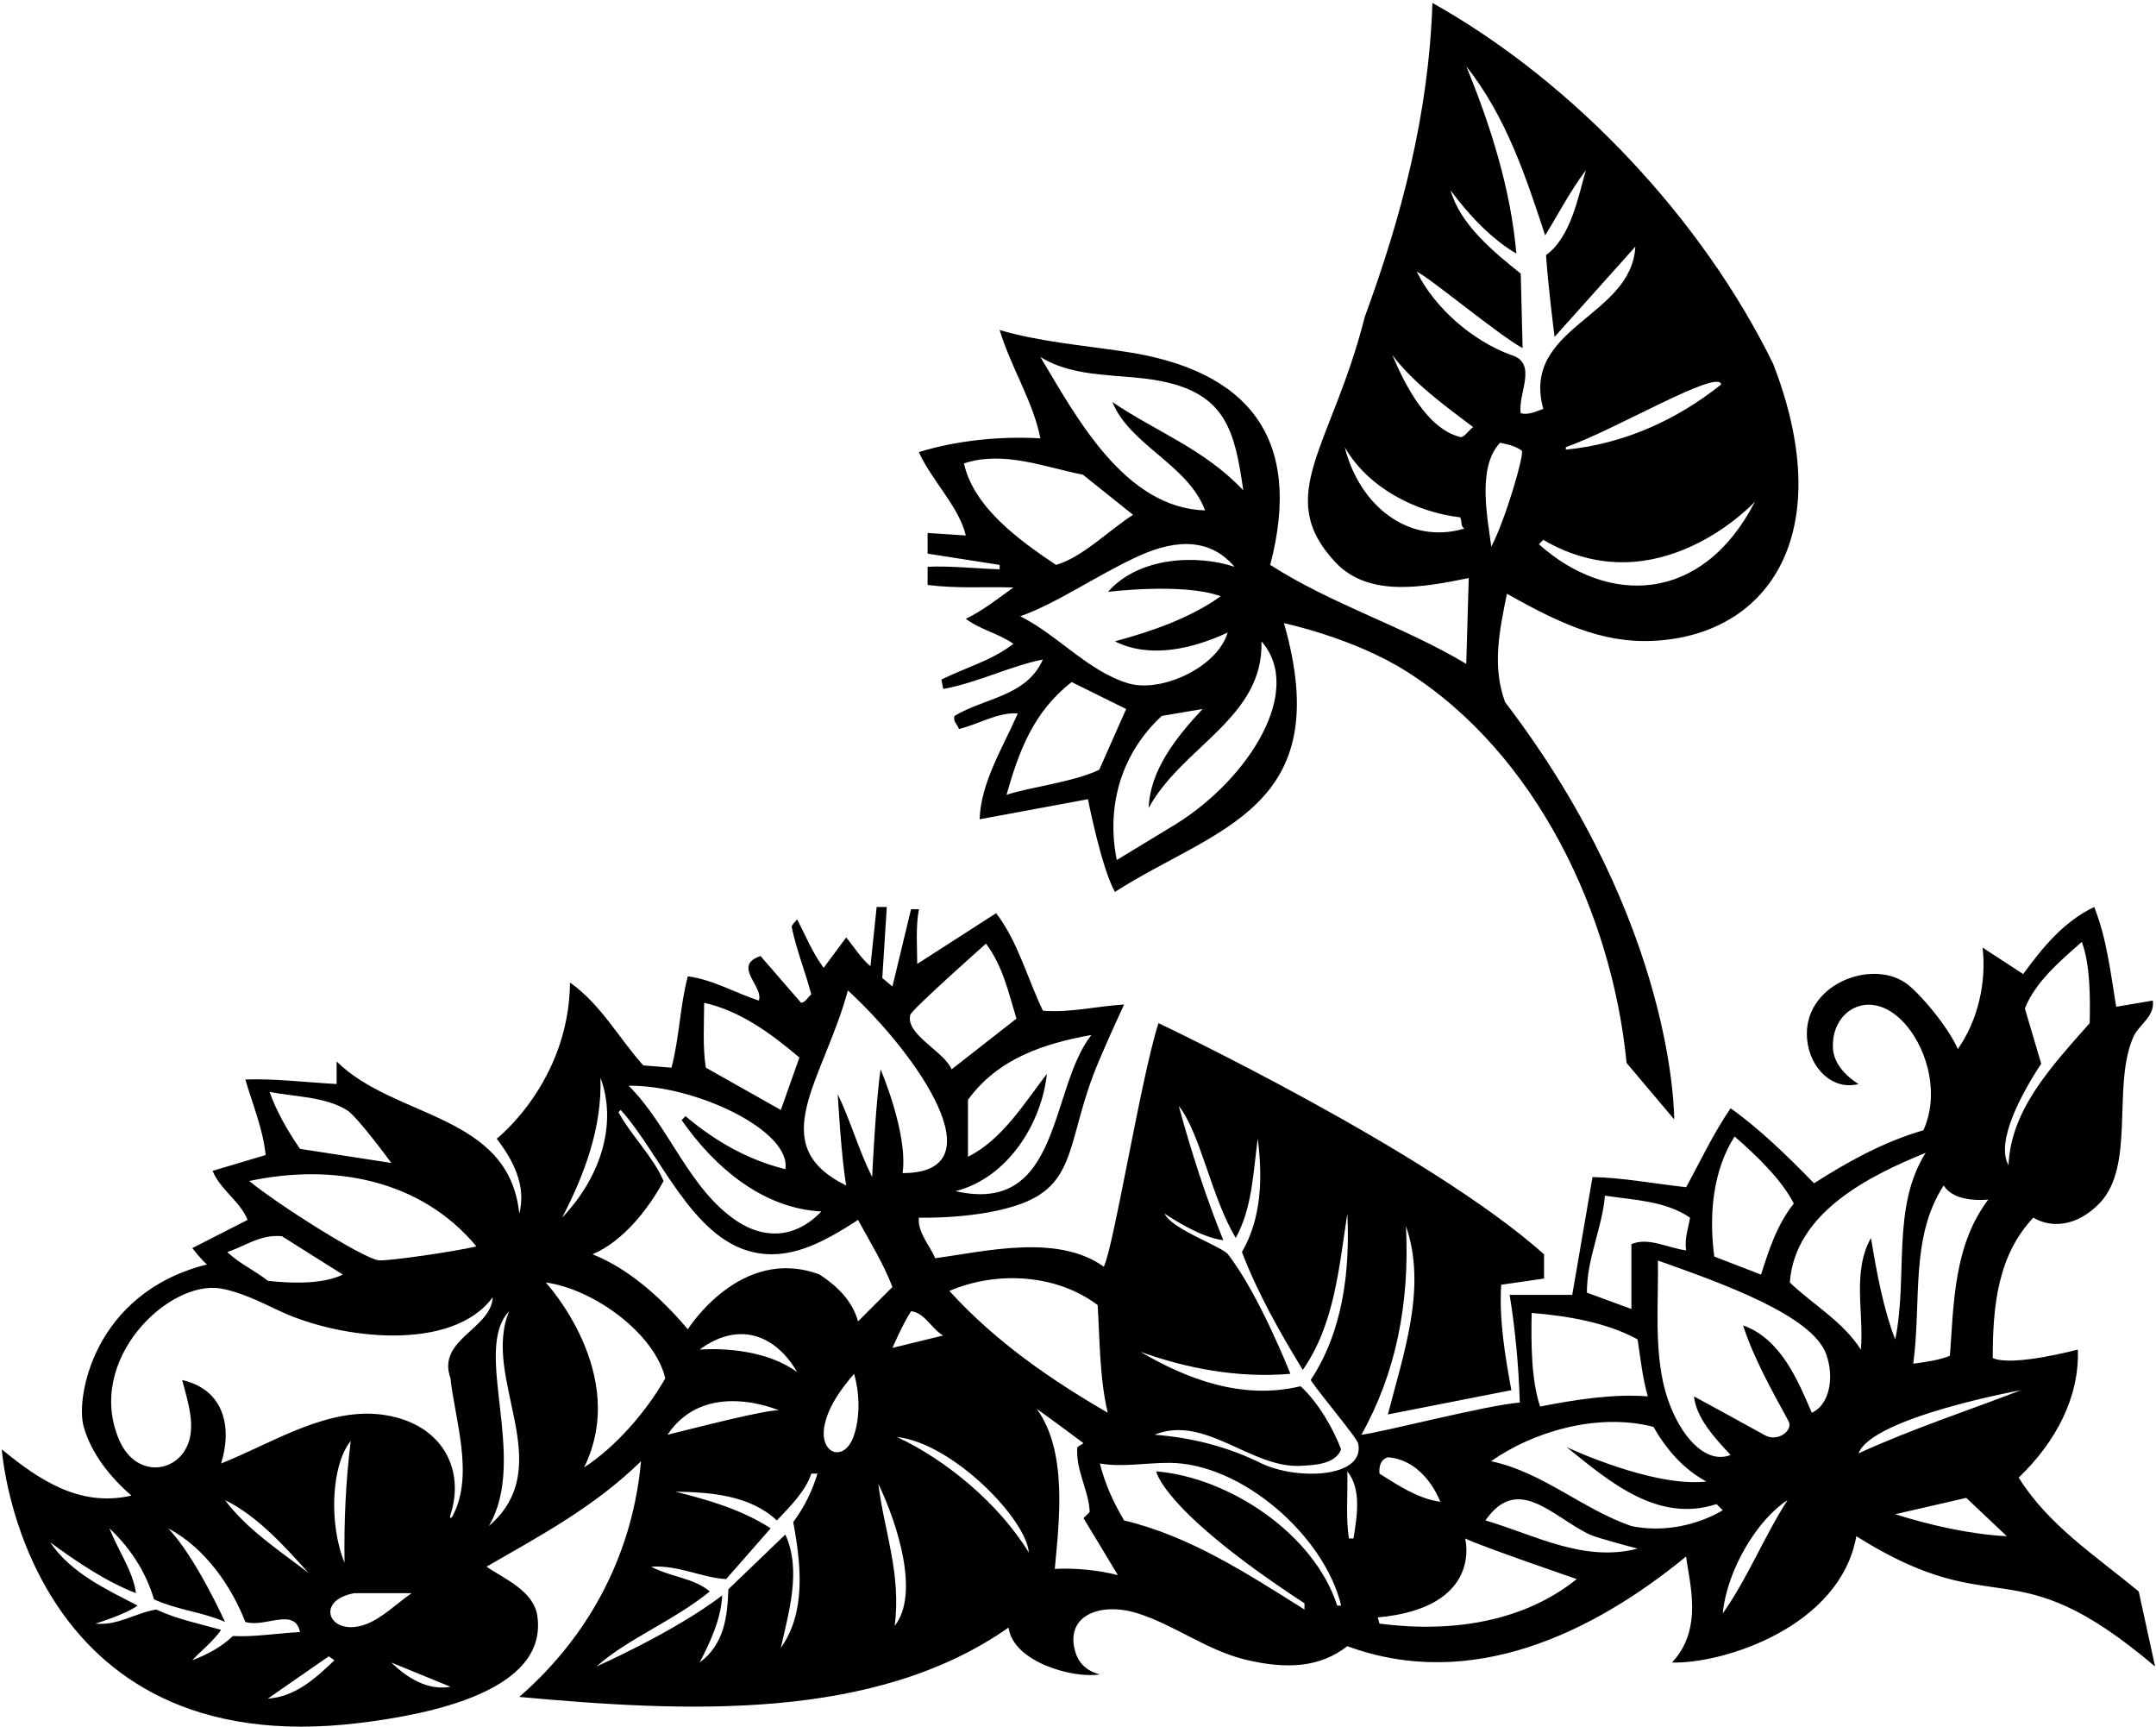 <?xml version="1.0" encoding="UTF-8"?>
<svg xmlns="http://www.w3.org/2000/svg" xmlns:xlink="http://www.w3.org/1999/xlink" width="537pt" height="430pt" viewBox="0 0 537 430" version="1.1">
<g id="surface1">
<path style=" stroke:none;fill-rule:nonzero;fill:rgb(0%,0%,0%);fill-opacity:1;" d="M 228.859 112.586 C 232.137 119.762 238.844 126.156 240.559 133.336 L 231.043 132.711 L 231.043 137.859 L 248.984 140.664 L 248.984 141.758 C 243.68 141.602 236.227 140.84 231.043 141.133 L 231.043 145.656 C 238.531 146.594 244.34 146.059 252.414 146.281 C 248.516 149.09 244.77 152.055 240.559 154.082 C 244.305 156.891 248.672 157.672 252.414 160.32 C 246.953 164.535 240.402 166.25 234.477 169.215 L 234.941 171.555 C 243.523 169.992 251.789 165.781 259.746 164.223 C 255.691 173.426 245.238 173.738 237.75 178.262 C 237.281 179.664 238.531 180.445 238.844 181.539 C 243.836 180.289 248.516 177.324 253.508 177.637 C 249.762 186.219 244.305 194.797 243.992 204.004 L 270.98 199.008 C 270.98 199.008 274.254 215.855 277.688 222.098 C 302.488 206.152 333.078 201.629 319.805 155.176 C 319.805 155.176 337.039 158.777 350.328 167.188 C 382.805 187.75 401.539 227.805 405.137 264.684 L 416.992 278.727 C 416.992 278.727 417.551 230.66 374.875 174.828 C 371.598 165.938 373.469 156.891 375.344 147.844 C 390.141 156.219 400.875 160.723 414.289 159.391 C 441.742 156.66 457.445 131.348 441.641 90.59 C 424.172 54.867 392.191 20.547 356.777 0.734 C 355.844 28.66 348.977 54.242 339.93 78.891 C 331.754 111.273 317.074 123.367 332.574 139.969 C 340.953 148.941 354.777 146.152 365.824 143.941 L 365.203 165.312 C 349.602 155.953 331.973 150.648 316.375 140.664 C 324.711 108.887 310.738 92.121 280.191 87.559 C 269.367 85.941 258.32 84.996 248.984 82.164 C 251.789 91.527 257.406 100.105 259.121 109.152 C 248.984 108.531 237.75 109.777 228.859 112.586 Z M 371.441 136.141 C 370.508 128.965 367.855 116.328 373.625 110.246 C 374.996 110.562 377.441 110.949 379.023 112.23 C 379.777 112.844 375.031 129.277 371.441 136.141 Z M 437.117 124.91 C 423.918 150.531 400.375 150.777 383.297 135.52 L 384.391 134.426 C 412.965 151.16 437.117 124.91 437.117 124.91 Z M 428.691 95.738 C 417.773 104.473 404.516 110.559 390.008 111.961 L 390.008 111.34 C 402.176 107.125 428.07 91.684 428.691 95.738 Z M 379.242 86.691 L 378.773 68.129 C 371.91 62.664 363.641 55.801 361.301 47.379 C 365.516 53.148 371.441 59.547 377.684 63.133 C 376.277 47.066 371.285 31.312 365.203 16.492 C 375.188 29.129 380.023 43.945 384.859 58.609 C 387.977 53.617 391.098 47.535 394.996 42.387 C 393.125 48.781 391.324 58.992 385.082 63.516 C 385.535 70.848 387.199 83.883 387.199 83.883 L 407.32 61.418 C 406.387 79.047 378.773 81.387 384.391 101.82 C 382.52 102.445 380.801 103.383 378.773 102.914 C 377.992 98.078 383.141 90.434 376.434 88.406 C 366.918 84.973 357.387 76.809 352.879 67.656 C 355.844 68.906 373.004 83.258 379.242 86.691 Z M 334.938 111.34 C 340.711 121.477 352.723 127.562 363.641 128.809 C 364.266 129.59 363.641 130.992 364.734 131.617 C 350.734 135.789 338.543 125.762 334.938 111.34 Z M 363.758 108.828 C 355.441 106.809 349.902 95.754 346.793 88.406 C 352.098 95.426 359.898 101.043 366.918 106.348 C 365.98 106.969 364.625 109.039 363.758 108.828 Z M 254.133 153.457 C 263.41 150.137 273.109 143.277 283.48 138.512 C 293.934 133.703 301.965 134.613 307.48 141.133 C 298.121 138.016 283.613 138.637 275.969 147.375 C 275.969 147.375 294.691 145.035 304.051 148.465 C 296.406 153.926 286.891 157.203 277.688 159.699 C 286.422 164.066 297.031 161.57 305.766 157.516 C 303.242 166.164 289.184 172.641 280.949 170.133 C 270.965 167.09 263.41 158.098 254.133 153.457 Z M 250.699 197.918 C 253.664 187.465 257.25 177.324 266.922 169.84 L 280.496 176.547 L 273.785 191.68 C 267.234 194.797 256.16 196.047 250.699 197.918 Z M 314.191 159.699 C 324.883 171.871 311.137 193.867 292.816 205.25 L 278.156 214.141 C 275.348 200.102 279.715 187.152 289.387 178.262 L 299.527 176.547 C 292.664 183.879 286.422 191.988 286.109 201.191 C 294.379 185.906 314.812 178.73 314.191 159.699 Z M 289.152 94.887 C 305.336 98.082 307.559 107.344 309.664 122.102 C 299.996 111.805 287.828 107.438 277.062 100.105 C 281.43 110.871 295.938 115.707 300.148 127.094 C 280.027 126.469 268.016 103.695 259.121 88.875 C 267.91 94.391 279.387 92.961 289.152 94.887 Z M 269.73 118.203 L 282.211 128.188 C 276.129 132.086 269.574 138.793 263.023 140.664 C 253.977 134.582 242.586 126.469 240.09 115.395 C 249.918 112.117 260.215 116.328 269.73 118.203 "/>
<path style=" stroke:none;fill-rule:nonzero;fill:rgb(0%,0%,0%);fill-opacity:1;" d="M 532.699 396.281 C 522.031 387.438 510.234 379.855 502.797 367.922 C 512.062 359.078 517.957 347.844 517.535 336.051 C 517.535 336.051 501.25 340.406 496.336 338.156 C 496.336 325.102 497.602 312.605 506.445 303.199 C 510.797 305.809 517.195 305.523 522.898 299.656 C 531.867 290.426 526.137 270.898 531.156 258.691 C 532.418 255.184 536.77 253.359 536.211 249.145 L 527.086 250.691 C 525.68 242.125 524.695 233.562 521.609 225.84 C 514.027 229.488 508.832 235.809 503.918 242.547 L 493.809 235.949 C 494.793 244.512 492.688 254.059 487.633 261.219 C 485.277 255.68 477.867 246.953 474.625 244.746 C 465.699 238.66 448.879 245.441 450.098 258.758 C 450.766 266.039 456.469 271.598 462.922 269.926 C 462.922 269.926 456.945 266.555 456.555 261.254 C 455.82 251.25 466.523 245.207 475.043 255.594 C 480.156 261.832 483.082 272.578 479.066 281.438 C 469.379 284.246 460.395 289.16 451.828 294.637 C 445.09 287.754 438.352 281.156 431.051 275.961 C 426.699 282.281 423.609 289.02 419.961 295.617 C 412.238 294.773 404.094 293.23 396.652 293.09 L 391.602 322.434 L 376.016 322.434 C 377.422 331.137 378.262 340.125 378.543 349.25 C 370.539 349.812 344.145 356.691 339.09 357.254 C 347.656 341.949 351.164 324.539 350.184 305.305 C 355.52 320.609 349.48 337.316 345.688 352.199 L 376.438 346.16 C 374.895 337.738 373.348 328.609 373.91 319.906 L 384.578 318.363 L 384.578 312.324 C 355.797 286.633 288.547 254.762 288.547 254.762 C 284.195 268.238 277.457 310.219 274.93 315.414 C 263.414 307.129 245.305 311.621 232.949 313.309 C 231.547 310.078 228.457 306.711 228.879 303.199 C 228.879 303.199 243.934 303.664 254.559 299.668 C 268.633 294.371 265.711 282.969 273.645 264.34 C 275.676 259.574 277.785 254.836 279.984 250.129 C 273.105 250.551 266.363 252.234 259.766 251.672 C 255.836 243.531 253.59 234.547 248.113 227.383 L 228.457 240.02 C 228.457 236.09 228.035 230.754 228.879 226.402 L 226.914 226.402 C 225.367 232.859 223.824 239.18 222.281 245.637 L 219.754 243.531 L 220.875 225.84 L 218.348 225.84 L 216.805 240.582 C 214.559 238.758 212.73 235.809 210.766 233.422 L 205.152 241.004 C 202.344 237.211 200.656 233 198.551 228.93 C 198.133 229.352 197.117 230.488 197.176 230.773 C 198.355 236.5 200.594 241.988 202.062 247.602 C 201.219 248.305 200.656 249.566 199.535 249.707 L 189.426 238.055 C 187.074 238.84 186.359 239.926 186.414 241.156 C 186.523 243.672 189.855 246.789 189.004 249.145 C 182.969 247.18 177.633 243.949 171.316 243.109 C 169.352 250.41 169.211 258.551 167.242 265.852 L 160.223 265.289 C 154.047 258.41 149.836 250.27 141.973 244.652 C 141.734 269.473 123.719 283.543 123.719 283.543 C 127.789 288.879 131.16 295.195 129.336 302.215 C 126.809 277.227 98.309 278.629 83.848 264.309 L 83.848 269.926 C 76.266 269.504 67.98 268.52 61.102 268.801 C 62.926 274.98 65.594 281.438 66.156 287.613 L 52.961 291.547 C 54.785 296.18 59.84 299.129 61.664 303.762 L 47.906 310.781 C 47.906 310.781 50.293 313.871 51.555 314.852 C 23.301 321.945 18.824 348.023 20.816 355.16 C 22.754 362.102 27.664 368.023 32.742 372.414 C 19.824 375.363 9.719 368.484 0.449 360.902 C 0.449 360.902 5.828 439.391 89.781 428.996 C 106.828 426.883 136.605 421.152 133.828 402.32 C 132.848 396.004 125.406 393.055 121.191 390.105 C 134.531 382.383 147.867 375.363 159.66 363.852 C 157.695 385.613 147.867 406.391 129.336 422.539 C 170.754 426.328 217.785 428.715 251.203 405.27 C 252.406 414.07 267.77 418.043 273.945 416.922 C 270.398 416.047 268.586 413.863 267.84 411.359 C 265.137 402.273 274.012 398.859 283.16 401.668 C 292.355 404.488 300.551 410.934 310.191 413.254 C 320.488 415.734 328.805 415.207 335.582 409.902 C 366.469 421.273 396.652 406.672 419.961 387.578 C 420.801 394.316 424.293 405.617 416.449 413.973 C 429.234 414.34 458.363 405.086 462.359 382.523 C 497.93 404.906 500.57 384.285 536.77 414.957 Z M 508.41 264.871 L 504.34 251.109 C 506.867 244.652 513.043 239.316 518.52 234.547 C 520.625 240.16 520.625 248.305 520.484 254.762 C 511.078 265.434 500.828 276.242 500.27 290.141 C 496.98 284.344 503.496 272.312 508.41 264.871 Z M 86.391 276.414 C 89.09 278.082 97.465 289.578 97.465 289.578 L 74.723 286.07 C 71.633 281.578 68.965 276.945 67.141 271.891 C 73.41 273.105 80.992 273.074 86.391 276.414 Z M 118.664 310.359 C 113.473 311.621 96.332 314.102 94.27 313.82 C 90.316 313.289 68.824 299.688 62.086 294.074 C 83.145 289.578 104.906 293.793 118.664 310.359 Z M 70.227 307.832 L 85.391 317.379 C 80.477 319.766 72.895 319.625 66.719 318.926 C 63.348 316.258 59.699 314.711 56.609 311.762 C 60.961 310.359 64.895 307.27 70.227 307.832 Z M 58.016 407.375 C 55.066 410.184 51.555 412.008 47.906 413.41 C 49.168 411.867 53.238 408.637 55.066 405.832 C 49.59 404.285 43.973 403.164 38.918 400.777 C 33.723 401.617 29.371 404.848 23.758 404.285 C 23.758 404.285 31.199 402.039 34.285 399.793 C 26.984 396.004 17.672 391.773 12.523 384.07 C 19.266 388.98 26.285 393.758 33.863 396.703 C 33.164 391.23 29.371 386.035 27.266 380.559 C 32.742 385.754 36.395 391.648 38.359 398.25 C 44.52 401.008 50.293 401.336 56.047 403.863 C 56.047 403.863 48.605 387.438 41.867 380.559 C 50.992 385.332 57.594 394.879 61.102 403.863 C 65.875 405.41 73.457 400.074 74.723 406.391 C 69.246 406.672 63.348 407.656 58.016 407.375 Z M 56.047 373.539 C 63.91 377.328 70.93 385.051 76.828 391.648 C 69.668 386.176 61.523 380.84 56.047 373.539 Z M 66.719 422.957 L 81.883 412.43 L 83.285 413.41 C 78.371 418.184 73.316 422.539 66.719 422.957 Z M 88.34 396.703 L 102.52 396.703 C 98.965 399.133 95.035 403.109 90.867 404.543 C 81.852 407.645 78.297 398.379 88.34 396.703 Z M 85.812 389.121 C 81.883 379.574 82.469 364.812 87.355 358.797 C 86.094 369.188 85.672 378.734 85.812 389.121 Z M 97.465 413.973 L 112.207 420.012 C 106.73 420.992 101.578 417.996 97.465 413.973 Z M 112.207 343.211 C 113.242 353.285 118.191 367.277 112.754 377.434 C 112.281 378.316 111.906 378.09 112.219 377.129 C 115.828 365.98 110.258 354.797 96.238 352.41 C 81.883 349.965 67.883 359.355 55.066 364.414 C 57.836 355.543 55.98 346.082 45.379 343.633 C 46.383 347.656 48.109 352.547 47.461 357.113 C 46.105 366.598 34.145 369.078 29.633 358.438 C 21.215 338.582 42.02 318.652 54.957 320.844 C 59.871 321.676 64.844 324.176 69.754 326.484 C 84.66 333.48 112.637 336.809 122.738 322.996 C 122.316 330.996 108.695 333.523 112.207 343.211 Z M 121.754 379.996 C 131.723 363.148 117.527 336.188 126.809 326.504 C 119.789 343.352 139.305 364.973 121.754 379.996 Z M 273.387 324.961 C 273.945 333.242 273.805 342.93 275.91 351.777 C 261.871 343.633 248.113 334.227 236.461 321.449 C 248.254 316.395 263.137 317.238 273.387 324.961 Z M 234.914 332.543 L 222.281 335.633 C 222.281 335.633 224.809 329.734 226.914 326.504 C 230.281 326.785 232.105 330.996 234.914 332.543 Z M 271.84 257.711 C 261.312 271.047 264.398 302.637 238.004 296.602 C 251.203 293.23 259.484 279.473 260.75 267.398 C 255.414 274.277 249.656 283.824 241.094 288.035 L 241.094 273.855 C 248.676 263.465 260.188 259.816 271.84 257.711 Z M 226.734 252.684 C 227.078 251.383 245.586 234.965 245.586 234.965 C 249.797 240.582 251.203 247.18 253.168 253.641 L 237.02 266.273 C 235.133 261.723 225.43 257.605 226.734 252.684 Z M 211.188 246.617 C 228.672 262.73 248.898 292.109 224.809 292.109 C 226.211 282.281 219.332 266.273 219.332 266.273 C 218.066 274.84 217.227 293.09 217.227 293.09 C 213.855 286.352 211.891 279.191 208.66 272.453 C 208.66 272.453 209.504 288.035 210.766 295.195 C 190.086 285.043 205.16 268.914 211.188 246.617 Z M 175.387 249.707 C 184.23 251.672 191.812 257.148 199.113 263.324 L 194.48 276.383 L 175.809 265.852 C 174.965 260.801 175.387 254.48 175.387 249.707 Z M 195.605 291.125 C 186.477 288.879 178.195 284.246 170.754 277.926 L 169.77 278.91 C 178.195 290.984 190.27 300.953 204.59 301.656 C 197.531 308.996 189.703 308.07 183.727 304.172 C 171.625 296.273 166.633 280.289 156.574 270.348 C 173.328 270.176 197.188 281.609 195.605 291.125 Z M 149.555 268.379 C 153.582 279.121 150.254 292.398 140.008 303.199 C 145.48 292.668 149.977 280.875 149.555 268.379 Z M 145.48 365.395 C 156.969 342.078 135.934 319.344 135.934 319.344 C 148.09 321.02 163.133 332.207 165.699 343.211 C 161.066 351.355 153.484 360.199 145.48 365.395 Z M 194.48 410.324 C 196.445 401.477 199.676 390.949 195.605 382.102 L 181.426 395.723 C 181.145 402.602 180.449 409.363 174.262 413.973 C 176.512 409.621 179.598 403.445 179.879 397.266 C 167.852 406.453 148.57 414.957 148.57 414.957 C 156.293 408.078 167.805 403.586 176.789 396.281 C 172.859 392.914 166.82 392.633 162.188 390.105 C 169.07 389.684 174.965 392.914 180.863 393.195 L 191.953 380.559 C 184.793 375.926 176.648 373.539 168.227 371.434 C 176.93 371.574 186.758 372.273 193.496 378.594 C 197.008 374.941 200.801 371.012 202.062 366.941 L 203.605 366.941 C 202.344 371.152 200.379 375.223 197.57 379.016 C 199.535 389.543 200.801 401.477 194.48 410.324 Z M 194.059 351.215 C 191.531 350.793 173.141 355.566 166.262 357.254 C 175.703 343.086 194.059 351.215 194.059 351.215 Z M 174.262 336.051 C 183.832 328.953 193.078 332.18 198.551 341.668 C 191.215 336.262 180.441 335.633 174.262 336.051 Z M 171.316 330.996 C 164.574 322.996 156.434 315.836 147.59 312.324 C 155.168 309.098 161.488 301.094 165.277 294.074 C 162.609 287.895 157.273 282.84 154.047 276.945 L 154.609 276.383 C 164.406 287.219 172.219 308.184 187.445 311.762 C 196.422 313.875 204.621 309.695 213.715 303.762 C 216.664 309.234 220.031 314.57 222.281 320.469 L 213.715 329.031 C 212.312 323.977 208.66 320.328 204.168 317.379 C 184.488 309.953 171.316 330.996 171.316 330.996 Z M 212.699 357.414 C 210.363 364.395 203.906 362.082 205.375 354.895 C 206.332 350.219 209.41 345.949 212.73 342.09 C 214.039 346.551 214.332 352.531 212.699 357.414 Z M 222.84 404.848 C 224.527 391.789 220.172 381.121 218.77 369.469 C 223.684 379.715 229.059 397 222.84 404.848 Z M 223.402 357.812 C 237.301 359.359 255.625 378.262 256.258 386.594 C 248.676 374.242 235.477 363.43 223.402 357.812 Z M 262.715 390.668 C 263.84 378.594 265.941 361.465 258.223 350.793 C 262.152 353.602 265.941 356.41 269.875 359.359 L 268.328 360.34 C 267.91 366.238 271.137 370.871 271.418 376.488 L 269.875 378.031 L 278.438 392.211 C 273.523 390.949 267.629 390.387 262.715 390.668 Z M 333.055 399.793 C 327.336 381.969 306.16 367.859 287.984 366.379 C 287.984 366.379 289.438 376.047 324.91 399.23 L 324.91 400.777 C 310.59 391.789 296.41 382.523 279.984 378.594 C 277.316 374.102 275.211 369.469 273.945 364.414 C 279.395 365.391 285.414 364.242 291.203 364.254 C 309.23 364.289 329.926 382.449 334.035 399.793 Z M 337.125 383.086 L 336.004 383.086 C 335.16 378.453 335.723 371.992 335.582 366.379 C 339.188 370.84 337.969 377.609 337.125 383.086 Z M 313.965 364.285 C 305.789 360.262 296.988 357.977 287.566 357.254 C 300.16 352.125 311.691 365.754 324.129 364.992 C 327.359 364.793 332.559 364.664 334.035 360.902 C 332.07 355.707 328.281 349.109 323.93 345.18 C 309.328 348.688 295.566 343.352 284.055 336.613 C 295.426 340.684 308.203 343.211 321.402 342.09 C 321.402 342.09 313.656 322.305 305.734 312.168 C 303.391 310.027 291.637 305.867 290.094 302.215 C 292.898 304.039 299.219 308.113 304.691 308.816 C 300.48 298.426 296.691 286.773 293.602 275.398 C 299.004 282.184 301.605 297.863 307.781 308.254 C 311.855 300.953 312.133 292.109 313.258 283.543 C 314.52 293.09 314.238 303.34 309.328 311.762 C 313.258 322.012 318.734 331.699 324.488 341.105 C 332.352 329.875 333.477 315.836 335.582 302.215 C 336.281 316.535 334.457 331.559 326.453 343.633 C 328.98 347.426 338.016 358.031 338.305 359.52 C 339.969 368.074 322.84 368.652 313.965 364.285 Z M 484.121 295.195 C 486.367 298.707 491.562 298.988 495.215 298.707 C 486.648 310.078 486.648 324.258 485.668 337.598 C 482.859 338.719 479.629 339.141 476.539 339.562 C 478.645 323.977 475.699 308.113 484.121 295.195 Z M 432.035 282.98 C 437.371 287.613 443.828 293.793 446.777 299.688 C 442.562 305.023 440.598 311.203 438.633 317.379 L 426.98 312.887 C 425.574 302.215 426.699 291.406 432.035 282.98 Z M 399.742 297.723 C 407.043 298.848 414.766 298.988 420.941 303.199 C 420.523 305.867 419.539 308.254 419.961 311.344 C 415.469 310.781 410.555 307.973 406.34 309.797 L 406.34 325.945 L 395.25 321.871 C 395.25 313.168 399.039 306.008 399.742 297.723 Z M 381.492 326.926 C 389.914 327.629 400.023 329.172 407.887 333.523 C 408.59 338.297 409.148 343.211 410.414 347.707 C 401.988 347.004 392.16 348.547 383.598 350.23 C 381.352 343.492 381.352 334.367 381.492 326.926 Z M 345.688 362.867 C 355.062 363.609 358.746 373.961 358.746 373.961 C 353.133 373.117 348.496 370.027 343.586 366.941 C 343.441 365.113 343.863 363.43 345.688 362.867 Z M 343.586 404.285 L 343.164 402.742 C 369.574 400.34 364.926 383.086 364.926 383.086 C 368.574 384.91 392.723 393.195 392.723 393.195 C 379.664 403.723 361.836 406.672 343.586 404.285 Z M 369.98 378.594 C 378.113 366.852 386.828 377.824 395.961 382.109 C 397.859 382.996 407.887 385.613 407.887 385.613 C 394.406 389.121 382.055 382.102 369.98 378.594 Z M 406.34 379.996 C 394.129 375.785 384.16 366.52 371.383 363.852 C 381.492 356.691 397.637 351.637 411.816 355.285 C 415.047 360.902 419.258 365.816 425.016 368.906 C 411.676 370.449 390.195 360.34 390.195 360.34 C 401.008 369.047 412.941 379.293 427.543 374.523 L 429.086 376.066 C 422.91 379.715 414.484 381.68 406.34 379.996 Z M 429.086 401.758 C 430.211 390.527 437.965 378.172 445.23 373.539 C 439.336 382.664 435.266 393.055 429.086 401.758 Z M 451.27 351.777 C 447.758 343.633 443.547 333.387 434.141 330.016 C 436.691 337.918 441.207 346.055 445.484 353.895 C 446.688 356.102 442.887 359.207 439.551 357.363 C 433.754 354.16 427.785 350.879 421.926 347.707 C 422.488 353.039 426.98 357.953 431.051 362.305 C 423.992 364.996 417.34 355.766 414.73 346.215 C 411.93 335.957 413.133 324.016 412.941 313.871 C 428.512 319.418 451.328 327.426 454.848 337.18 C 457.012 343.168 455.543 349.93 451.27 351.777 Z M 445.793 319.344 C 447.059 301.797 465.871 292.668 479.629 287.055 C 471.066 300.672 475.277 317.801 472.047 333.523 C 469.102 325.945 467.414 316.816 466.012 308.254 C 461.238 316.676 464.324 327.207 463.484 336.051 C 458.992 329.031 451.691 324.961 445.793 319.344 Z M 503.355 346.16 C 489.879 351.355 476.121 355.848 462.922 361.887 C 466.238 352.93 503.355 346.16 503.355 346.16 Z M 472.047 377.047 L 489.738 372.977 L 499.848 382.523 C 491.141 382.102 480.895 379.855 472.047 377.047 "/>
</g>
</svg>
